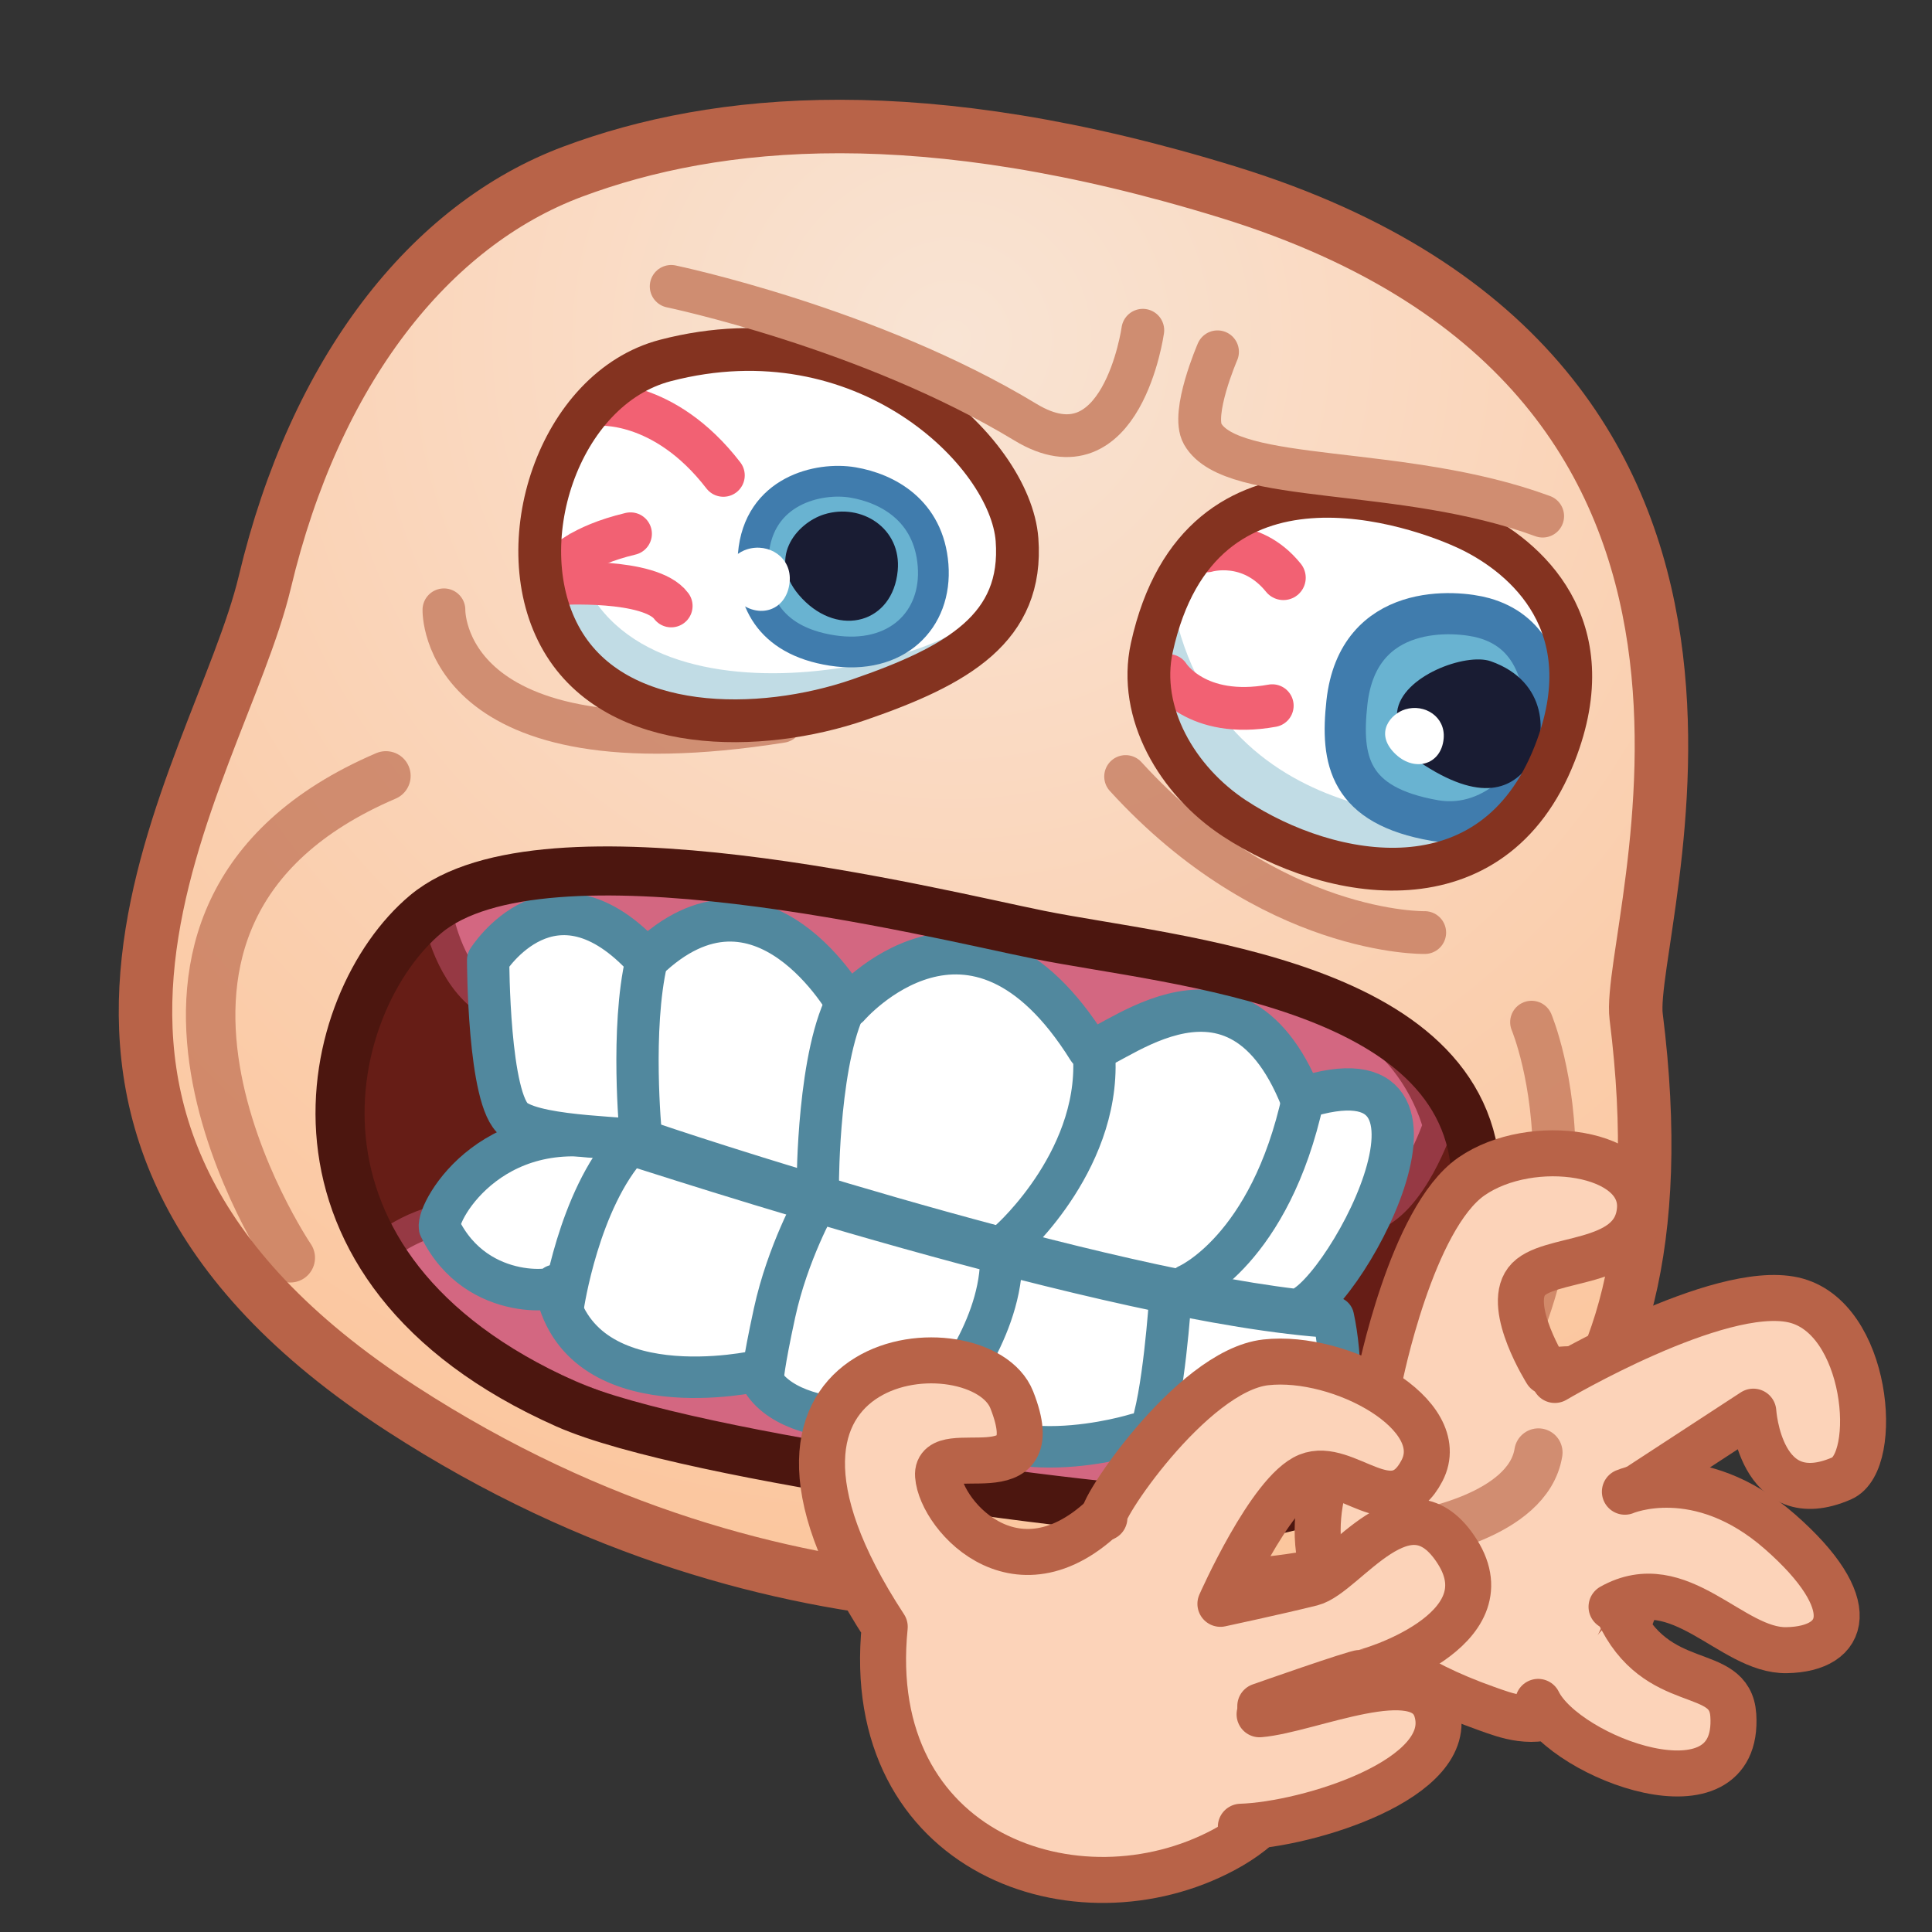 <svg xmlns="http://www.w3.org/2000/svg" xmlns:xlink="http://www.w3.org/1999/xlink" viewBox="0 0 512 512" width="512" height="512" style="width: 100%; height: 100%; transform: translate3d(0,0,0); content-visibility: visible;" preserveAspectRatio="xMidYMid meet"><rect x="0" y="0" width="512" height="512" fill="#333333" stroke="none"/><defs><clipPath id="__lottie_element_2"><rect width="512" height="512" x="0" y="0"></rect></clipPath><radialGradient id="__lottie_element_80" spreadMethod="pad" gradientUnits="userSpaceOnUse" cx="-3.785" cy="-165.955" r="338.805" fx="-3.785" fy="-165.955"><stop offset="0%" stop-color="rgb(249,228,212)"></stop><stop offset="50%" stop-color="rgb(250,212,184)"></stop><stop offset="100%" stop-color="rgb(251,197,156)"></stop></radialGradient></defs><g clip-path="url(#__lottie_element_2)"><g style="display: block;" transform="matrix(1,0,0,1,255.999,256)" opacity="1"><g opacity="1" transform="matrix(1,0,0,1,0,0)"><path fill="url(#__lottie_element_80)" fill-opacity="1" d=" M-149.569,117.345 C-267.901,40.666 -198.152,-49.953 -185.816,-101.757 C-172.523,-157.58 -142.256,-196.322 -104.183,-210.53 C-66.11,-224.738 -11.317,-229.998 69.537,-205.052 C229.29,-155.764 174.658,-10.003 177.601,13.405 C192.75,133.905 128.943,160.009 72.667,164.296 C47.541,166.21 -46.939,183.849 -149.569,117.345z"></path><path stroke-linecap="butt" stroke-linejoin="miter" fill-opacity="0" stroke-miterlimit="10" stroke="rgb(184,99,72)" stroke-opacity="1" stroke-width="14.173" d=" M-149.569,117.345 C-267.901,40.666 -198.152,-49.953 -185.816,-101.757 C-172.523,-157.58 -142.256,-196.322 -104.183,-210.53 C-66.11,-224.738 -11.317,-229.998 69.537,-205.052 C229.29,-155.764 174.658,-10.003 177.601,13.405 C192.75,133.905 128.943,160.009 72.667,164.296 C47.541,166.21 -46.939,183.849 -149.569,117.345z"></path></g></g><g style="display: block;" transform="matrix(1,0,0,1,250.001,262.5)" opacity="1"><g opacity="1" transform="matrix(1,0,0,1,0,0)"><path fill="rgb(102,29,22)" fill-opacity="1" d=" M-137.172,-20.239 C-164.767,2.845 -181.589,73.286 -99.932,109.578 C-67.542,123.974 49.414,138.969 74.014,138.969 C102.205,138.969 139.648,122.896 141.193,52.596 C142.393,-1.987 60.733,-7.631 25.422,-14.754 C-2.4,-20.366 -105.93,-46.373 -137.172,-20.239z"></path></g><g opacity="1" transform="matrix(1,0,0,1,0,0)"><g opacity="1" transform="matrix(1,0,0,1,0,0)"><path fill="rgb(211,103,129)" fill-opacity="1" d=" M-147.917,67.591 C-147.917,67.591 -135.029,57.564 -124.856,61.477 C-114.683,65.39 89.33,96.909 97.155,109.429 C104.98,121.949 107.328,132.905 107.328,132.905 C107.328,132.905 74.826,145.336 -31.178,126.123 C-140.465,106.315 -147.917,67.591 -147.917,67.591z"></path><path stroke-linecap="round" stroke-linejoin="round" fill-opacity="0" stroke="rgb(150,57,68)" stroke-opacity="1" stroke-width="8" d=" M-147.917,67.591 C-147.917,67.591 -135.029,57.564 -124.856,61.477 C-114.683,65.39 89.33,96.909 97.155,109.429 C104.98,121.949 107.328,132.905 107.328,132.905 C107.328,132.905 74.826,145.336 -31.178,126.123 C-140.465,106.315 -147.917,67.591 -147.917,67.591z"></path></g><g opacity="1" transform="matrix(1,0,0,1,0,0)"><path fill="rgb(255,255,255)" fill-opacity="1" d=" M-133.522,62.793 C-134.303,58.334 -118.527,30.403 -83.187,40.717 C-77.159,42.476 45.718,83.195 103.358,86.582 C105.57,96.604 106.212,115.025 101.814,119.096 C72.209,135.851 51.248,117.516 51.248,117.516 C51.248,117.516 12.684,129.637 -0.686,108.182 C-5.958,115.247 -43.243,117.863 -49.263,100.822 C-49.263,100.822 -96.996,111.647 -102.909,78.129 C-99.825,79.27 -123.506,83.526 -133.522,62.793z"></path><path stroke-linecap="round" stroke-linejoin="round" fill-opacity="0" stroke="rgb(81,136,158)" stroke-opacity="1" stroke-width="10.995" d=" M-133.522,62.793 C-134.303,58.334 -118.527,30.403 -83.187,40.717 C-77.159,42.476 45.718,83.195 103.358,86.582 C105.57,96.604 106.212,115.025 101.814,119.096 C72.209,135.851 51.248,117.516 51.248,117.516 C51.248,117.516 12.684,129.637 -0.686,108.182 C-5.958,115.247 -43.243,117.863 -49.263,100.822 C-49.263,100.822 -96.996,111.647 -102.909,78.129 C-99.825,79.27 -123.506,83.526 -133.522,62.793z"></path></g><g opacity="1" transform="matrix(1,0,0,1,0,0)"><path stroke-linecap="round" stroke-linejoin="round" fill-opacity="0" stroke="rgb(81,136,158)" stroke-opacity="1" stroke-width="11.207" d=" M-83.187,40.717 C-96.711,55.407 -100.822,83.606 -100.822,83.606"></path></g><g opacity="1" transform="matrix(1,0,0,1,0,0)"><path stroke-linecap="round" stroke-linejoin="round" fill-opacity="0" stroke="rgb(81,136,158)" stroke-opacity="1" stroke-width="11.207" d=" M-33.786,56.218 C-33.786,56.218 -41.263,69.434 -44.741,85.432 C-47.852,99.742 -47.871,102.822 -47.871,102.822"></path></g><g opacity="1" transform="matrix(1,0,0,1,0,0)"><path stroke-linecap="round" stroke-linejoin="round" fill-opacity="0" stroke="rgb(81,136,158)" stroke-opacity="1" stroke-width="11.207" d=" M-0.686,108.938 C-0.686,108.938 14.766,91.277 15.318,71.962"></path></g><g opacity="1" transform="matrix(1,0,0,1,0,0)"><path stroke-linecap="round" stroke-linejoin="round" fill-opacity="0" stroke="rgb(81,136,158)" stroke-opacity="1" stroke-width="11.207" d=" M60.116,81.78 C60.116,81.78 58.377,108.212 54.725,117.081"></path></g></g><g opacity="1" transform="matrix(1,0,0,1,0,0)"><g opacity="1" transform="matrix(1,0,0,1,0,0)"><path fill="rgb(211,103,129)" fill-opacity="1" d=" M-133.949,-19.947 C-133.949,-19.947 -131.518,-5.98 -122.649,1.324 C-113.78,8.628 102.372,63.522 113.327,59.87 C124.282,56.218 131.064,35.873 131.064,35.873 C131.064,35.873 125.848,12.397 100.807,3.007 C81.026,-4.411 -29.613,-25.686 -78.651,-29.859 C-122.834,-33.619 -133.949,-19.947 -133.949,-19.947z"></path><path stroke-linecap="round" stroke-linejoin="round" fill-opacity="0" stroke="rgb(150,57,68)" stroke-opacity="1" stroke-width="8" d=" M-133.949,-19.947 C-133.949,-19.947 -131.518,-5.98 -122.649,1.324 C-113.78,8.628 102.372,63.522 113.327,59.87 C124.282,56.218 131.064,35.873 131.064,35.873 C131.064,35.873 125.848,12.397 100.807,3.007 C81.026,-4.411 -29.613,-25.686 -78.651,-29.859 C-122.834,-33.619 -133.949,-19.947 -133.949,-19.947z"></path></g><g opacity="1" transform="matrix(1,0,0,1,0,0)"><path fill="rgb(255,255,255)" fill-opacity="1" d=" M-120.638,-8.102 C-120.638,-8.102 -103.422,-35.528 -78.631,-8.052 C-48.149,-37.491 -25.144,4.164 -25.144,4.164 C-25.144,4.164 7.592,-33.996 38.466,15.527 C41.255,18.983 76.576,-16.888 94.808,28.569 C144.705,12.316 104.012,85.112 93.131,84.655 C32.978,77.481 -75.092,41.51 -78.492,40.177 C-81.892,38.844 -106.577,39.253 -113.603,34.308 C-120.629,29.363 -120.638,-8.102 -120.638,-8.102z"></path><path stroke-linecap="round" stroke-linejoin="round" fill-opacity="0" stroke="rgb(81,136,158)" stroke-opacity="1" stroke-width="11.207" d=" M-120.638,-8.102 C-120.638,-8.102 -103.422,-35.528 -78.631,-8.052 C-48.149,-37.491 -25.144,4.164 -25.144,4.164 C-25.144,4.164 7.592,-33.996 38.466,15.527 C41.255,18.983 76.576,-16.888 94.808,28.569 C144.705,12.316 104.012,85.112 93.131,84.655 C32.978,77.481 -75.092,41.51 -78.492,40.177 C-81.892,38.844 -106.577,39.253 -113.603,34.308 C-120.629,29.363 -120.638,-8.102 -120.638,-8.102z"></path></g><g opacity="1" transform="matrix(1,0,0,1,0,0)"><path stroke-linecap="round" stroke-linejoin="round" fill-opacity="0" stroke="rgb(81,136,158)" stroke-opacity="1" stroke-width="11.207" d=" M-78.631,-8.052 C-82.914,10.154 -80.216,37.959 -80.216,37.959"></path></g><g opacity="1" transform="matrix(1,0,0,1,0,0)"><path stroke-linecap="round" stroke-linejoin="round" fill-opacity="0" stroke="rgb(81,136,158)" stroke-opacity="1" stroke-width="11.207" d=" M-24.918,1.964 C-33.247,16.224 -33.264,51.001 -33.264,51.001"></path></g><g opacity="1" transform="matrix(1,0,0,1,0,0)"><path stroke-linecap="round" stroke-linejoin="round" fill-opacity="0" stroke="rgb(81,136,158)" stroke-opacity="1" stroke-width="11.207" d=" M39.771,15.006 C42.912,43.818 17.86,66.13 17.86,66.13"></path></g><g opacity="1" transform="matrix(1,0,0,1,0,0)"><path stroke-linecap="round" stroke-linejoin="round" fill-opacity="0" stroke="rgb(81,136,158)" stroke-opacity="1" stroke-width="11.207" d=" M95.329,28.569 C86.6,68.804 64.811,78.129 64.811,78.129"></path></g></g><g opacity="1" transform="matrix(1,0,0,1,0,0)"><g opacity="0.63" transform="matrix(1,0,0,1,0,0)"><path stroke-linecap="round" stroke-linejoin="round" fill-opacity="0" stroke="rgb(184,99,72)" stroke-opacity="1" stroke-width="13.106" d=" M-147.727,-56.879 C-234.513,-19.696 -173.074,70.825 -173.074,70.825"></path></g><g opacity="0.63" transform="matrix(1,0,0,1,0,0)"><path stroke-linecap="round" stroke-linejoin="round" fill-opacity="0" stroke="rgb(184,99,72)" stroke-opacity="1" stroke-width="11.339" d=" M155.877,8.386 C155.877,8.386 181.036,68.155 128.356,131.199"></path></g><g opacity="1" transform="matrix(1,0,0,1,0,0)"><path stroke-linecap="butt" stroke-linejoin="miter" fill-opacity="0" stroke-miterlimit="10" stroke="rgb(76,22,15)" stroke-opacity="1" stroke-width="13" d=" M-137.172,-20.239 C-164.767,2.845 -181.589,73.286 -99.932,109.578 C-67.542,123.974 49.414,138.969 74.014,138.969 C102.205,138.969 139.648,122.896 141.193,52.596 C142.393,-1.987 60.733,-7.631 25.422,-14.754 C-2.4,-20.366 -105.93,-46.373 -137.172,-20.239z"></path></g></g></g><g style="display: block;" transform="matrix(1,0,0,1,256,255.999)" opacity="1"><g opacity="1" transform="matrix(1,0,0,1,0,0)"><g opacity="0.63" transform="matrix(1,0,0,1,0,0)"><path stroke-linecap="round" stroke-linejoin="round" fill-opacity="0" stroke="rgb(184,99,72)" stroke-opacity="1" stroke-width="11.339" d=" M-138.353,-94.39 C-138.353,-94.39 -139.546,-50.455 -48.915,-64.811"></path></g><g opacity="0.63" transform="matrix(1,0,0,1,0,0)"><path stroke-linecap="round" stroke-linejoin="round" fill-opacity="0" stroke="rgb(184,99,72)" stroke-opacity="1" stroke-width="11.339" d=" M42.302,-50.21 C80.842,-7.959 121.565,-8.859 121.565,-8.859"></path></g></g><g opacity="1" transform="matrix(1,0,0,1,0,0)"><g opacity="1" transform="matrix(1,0,0,1,0,0)"><path fill="rgb(255,255,255)" fill-opacity="1" d=" M71.47,-117.173 C55.597,-104.178 49.162,-88.84 49.87,-74.666 C50.578,-60.491 58.428,-47.48 71.127,-39.138 C96.525,-22.454 136.005,-16.143 156.02,-56.279 C178.586,-101.531 107.869,-146.972 71.47,-117.173z"></path></g><g opacity="1" transform="matrix(1,0,0,1,0,0)"><path fill="rgb(255,255,255)" fill-opacity="1" d=" M-79.659,-160.469 C-108.06,-152.976 -121.612,-111.36 -107.056,-86.319 C-92.5,-61.278 -54.575,-61.536 -28.335,-70.578 C-2.095,-79.62 15.275,-89.618 13.518,-113.002 C11.761,-136.386 -27.728,-174.17 -79.659,-160.469z"></path></g><g opacity="1" transform="matrix(1,0,0,1,0,0)"><path fill="rgb(193,220,229)" fill-opacity="1" d=" M55.473,-92.796 C69.953,-31.788 139.237,-39.423 139.237,-39.423 C139.237,-39.423 107.836,-2.303 59.501,-52.517 C42.493,-70.186 52.251,-92.796 55.473,-92.796z"></path></g><g opacity="1" transform="matrix(1,0,0,1,0,0)"><path fill="rgb(193,220,229)" fill-opacity="1" d=" M-104.792,-114.699 C-97.943,-58.187 -4.399,-78.964 4.413,-94.527 C4.413,-94.527 -40.122,-43.925 -92.484,-72.12 C-110.857,-82.013 -109.313,-112.703 -104.792,-114.699z"></path></g></g><g opacity="1" transform="matrix(1,0,0,1,0,0)"><g opacity="1" transform="matrix(1,0,0,1,-2.344,4.782)"><g opacity="1" transform="matrix(1,0,0,1,0,0)"><path fill="rgb(105,179,209)" fill-opacity="1" d=" M103.287,-74.575 C101.61,-59.27 103.815,-47.269 126.613,-43.324 C142.453,-40.583 156.979,-55.109 156.253,-70.362 C155.625,-83.546 151.423,-93.678 139.577,-97.004 C132.285,-99.051 106.225,-101.389 103.287,-74.575z"></path><path stroke-linecap="round" stroke-linejoin="round" fill-opacity="0" stroke="rgb(64,124,173)" stroke-opacity="1" stroke-width="10.909" d=" M103.287,-74.575 C101.61,-59.27 103.815,-47.269 126.613,-43.324 C142.453,-40.583 156.979,-55.109 156.253,-70.362 C155.625,-83.546 151.423,-93.678 139.577,-97.004 C132.285,-99.051 106.225,-101.389 103.287,-74.575z"></path></g><g opacity="1" transform="matrix(1,0,0,1,0,0)"><path fill="rgb(25,28,51)" fill-opacity="1" d=" M116.608,-72.221 C115.998,-67.335 117.437,-62.09 123.784,-58.012 C140.104,-47.525 147.947,-52.434 152.142,-58.962 C156.337,-65.49 156.707,-80.176 141.401,-85.546 C134.808,-87.859 117.779,-81.593 116.608,-72.221z"></path></g><g opacity="1" transform="matrix(1,0,0,1,0,0)"><path fill="rgb(255,255,255)" fill-opacity="1" d=" M118.736,-72.791 C114.988,-71.646 110.612,-66.69 115.773,-61.326 C120.934,-55.962 128.291,-57.943 128.929,-65.06 C129.448,-70.849 123.875,-74.361 118.736,-72.791z"></path></g></g><g opacity="1" transform="matrix(1,0,0,1,-2.936,-0.726)"><g opacity="1" transform="matrix(1,0,0,1,0,0)"><path fill="rgb(105,179,209)" fill-opacity="1" d=" M-53.436,-108.285 C-54.372,-96.815 -49.656,-85.567 -32.569,-82.896 C-15.482,-80.225 -4.645,-90.949 -5.789,-105.502 C-6.933,-120.055 -17.937,-125.872 -27.004,-127.413 C-36.071,-128.954 -52.045,-125.327 -53.436,-108.285z"></path><path stroke-linecap="round" stroke-linejoin="round" fill-opacity="0" stroke="rgb(64,124,173)" stroke-opacity="1" stroke-width="8.154" d=" M-53.436,-108.285 C-54.372,-96.815 -49.656,-85.567 -32.569,-82.896 C-15.482,-80.225 -4.645,-90.949 -5.789,-105.502 C-6.933,-120.055 -17.937,-125.872 -27.004,-127.413 C-36.071,-128.954 -52.045,-125.327 -53.436,-108.285z"></path></g><g opacity="1" transform="matrix(1,0,0,1,0,0)"><path fill="rgb(25,28,51)" fill-opacity="1" d=" M-34.679,-118.952 C-41.894,-116.69 -50.355,-107.015 -40.487,-96.641 C-30.619,-86.267 -16.459,-90.189 -15.162,-104.028 C-14.107,-115.284 -24.786,-122.054 -34.679,-118.952z"></path></g><g opacity="1" transform="matrix(1,0,0,1,0,0)"><path fill="rgb(255,255,255)" fill-opacity="1" d=" M-55.091,-109.698 C-59.267,-108.389 -64.163,-102.789 -58.452,-96.786 C-52.741,-90.783 -44.547,-93.052 -43.796,-101.061 C-43.185,-107.575 -49.366,-111.493 -55.091,-109.698z"></path></g></g></g><g opacity="1" transform="matrix(1,0,0,1,0,0)"><g opacity="1" transform="matrix(1,0,0,1,0,0)"><path fill="rgb(255,255,255)" fill-opacity="1" d=" M-97.692,-148.802 C-97.692,-148.802 -80.162,-150.598 -64.304,-130.021"></path><path stroke-linecap="round" stroke-linejoin="round" fill-opacity="0" stroke="rgb(242,97,115)" stroke-opacity="1" stroke-width="11.339" d=" M-97.692,-148.802 C-97.692,-148.802 -80.162,-150.598 -64.304,-130.021"></path></g><g opacity="1" transform="matrix(1,0,0,1,0,0)"><path fill="rgb(255,255,255)" fill-opacity="1" d=" M-108.038,-101.329 C-108.038,-101.329 -83.645,-102.871 -78.129,-95.417"></path><path stroke-linecap="round" stroke-linejoin="round" fill-opacity="0" stroke="rgb(242,97,115)" stroke-opacity="1" stroke-width="11.339" d=" M-108.038,-101.329 C-108.038,-101.329 -83.645,-102.871 -78.129,-95.417"></path></g><g opacity="1" transform="matrix(1,0,0,1,0,0)"><path fill="rgb(255,255,255)" fill-opacity="1" d=" M-88.91,-114.545 C-102.419,-111.324 -106.647,-106.198 -106.647,-106.198"></path><path stroke-linecap="round" stroke-linejoin="round" fill-opacity="0" stroke="rgb(242,97,115)" stroke-opacity="1" stroke-width="11.339" d=" M-88.91,-114.545 C-102.419,-111.324 -106.647,-106.198 -106.647,-106.198"></path></g><g opacity="1" transform="matrix(1,0,0,1,0,0)"><path fill="rgb(255,255,255)" fill-opacity="1" d=" M53.682,-76.984 C53.682,-76.984 60.923,-65.313 81.157,-68.985"></path><path stroke-linecap="round" stroke-linejoin="round" fill-opacity="0" stroke="rgb(242,97,115)" stroke-opacity="1" stroke-width="11.339" d=" M53.682,-76.984 C53.682,-76.984 60.923,-65.313 81.157,-68.985"></path></g><g opacity="1" transform="matrix(1,0,0,1,0,0)"><path fill="rgb(255,255,255)" fill-opacity="1" d=" M84.113,-102.894 C75.344,-113.741 63.798,-110.25 63.798,-110.25"></path><path stroke-linecap="round" stroke-linejoin="round" fill-opacity="0" stroke="rgb(242,97,115)" stroke-opacity="1" stroke-width="11.839" d=" M84.113,-102.894 C75.344,-113.741 63.798,-110.25 63.798,-110.25"></path></g></g><g opacity="1" transform="matrix(1,0,0,1,0,0)"><path stroke-linecap="round" stroke-linejoin="round" fill-opacity="0" stroke="rgb(132,51,32)" stroke-opacity="1" stroke-width="11.339" d=" M133.822,-115.416 C119.815,-122.27 62.062,-142.596 49.245,-84.382 C45.44,-67.1 55.974,-49.092 71.127,-39.138 C96.525,-22.454 139.646,-14.525 156.02,-56.279 C169.447,-90.519 148.007,-108.476 133.822,-115.416z"></path></g><g opacity="1" transform="matrix(1,0,0,1,0,0)"><path stroke-linecap="round" stroke-linejoin="round" fill-opacity="0" stroke="rgb(132,51,32)" stroke-opacity="1" stroke-width="11.339" d=" M-79.659,-160.469 C-108.08,-153.05 -121.612,-111.36 -107.056,-86.319 C-92.5,-61.278 -54.575,-61.536 -28.335,-70.578 C-2.095,-79.62 15.275,-89.618 13.518,-113.002 C11.761,-136.386 -27.176,-174.17 -79.659,-160.469z"></path></g><g opacity="1" transform="matrix(1,0,0,1,0,0)"><path stroke-linecap="round" stroke-linejoin="round" fill-opacity="0" stroke="rgb(207,141,113)" stroke-opacity="1" stroke-width="11.339" d=" M46.855,-168.48 C46.855,-168.48 41.293,-128.648 15.773,-144.107 C-25.581,-169.158 -78.129,-180.102 -78.129,-180.102"></path></g><g opacity="1" transform="matrix(1,0,0,1,0,0)"><path stroke-linecap="round" stroke-linejoin="round" fill-opacity="0" stroke="rgb(208,141,113)" stroke-opacity="1" stroke-width="11.339" d=" M66.656,-162.769 C66.656,-162.769 59.595,-146.455 62.725,-140.977 C70.49,-127.389 115.5,-133 152.823,-119.219"></path></g></g><g style="display: none;"><g><path></path><path stroke-linecap="butt" stroke-linejoin="miter" fill-opacity="0" stroke-miterlimit="4"></path></g></g><g style="display: none;"><g><path></path><path stroke-linecap="butt" stroke-linejoin="miter" fill-opacity="0" stroke-miterlimit="4"></path></g></g><g style="display: none;"><g><path></path><path stroke-linecap="butt" stroke-linejoin="miter" fill-opacity="0" stroke-miterlimit="4"></path></g></g><g style="display: none;"><g><path></path><path stroke-linecap="butt" stroke-linejoin="miter" fill-opacity="0" stroke-miterlimit="4"></path></g></g><g style="display: none;"><g><path></path><path stroke-linecap="butt" stroke-linejoin="miter" fill-opacity="0" stroke-miterlimit="4"></path></g></g><g style="display: none;"><g><path></path><path stroke-linecap="butt" stroke-linejoin="miter" fill-opacity="0" stroke-miterlimit="4"></path></g></g><g style="display: none;"><g><path></path><path stroke-linecap="butt" stroke-linejoin="miter" fill-opacity="0" stroke-miterlimit="4"></path></g></g><g style="display: none;"><g><path></path><path stroke-linecap="butt" stroke-linejoin="miter" fill-opacity="0" stroke-miterlimit="4"></path></g></g><g style="display: none;"><g><path></path><path stroke-linecap="butt" stroke-linejoin="miter" fill-opacity="0" stroke-miterlimit="4"></path></g></g><g style="display: none;"><g><path></path><path stroke-linecap="butt" stroke-linejoin="miter" fill-opacity="0" stroke-miterlimit="4"></path></g></g><g style="display: block;" transform="matrix(1,0,0,1,256,256)" opacity="1"><g opacity="1" transform="matrix(1,0,0,1,0,0)"><path fill="rgb(252,211,185)" fill-opacity="1" d=" M109.634,109.264 C109.634,109.264 118.032,66.83 133.945,55.779 C149.858,44.728 179.916,49.148 178.59,64.619 C177.264,80.09 153.836,76.554 148.532,83.626 C143.228,90.698 153.836,107.496 153.836,107.496 C153.836,107.496 196.271,97.771 182.126,153.466 C167.981,209.161 147.933,200.325 137.923,196.785 C57.916,168.495 109.634,109.264 109.634,109.264z"></path><path stroke-linecap="round" stroke-linejoin="round" fill-opacity="0" stroke="rgb(184,99,72)" stroke-opacity="1" stroke-width="12.189" d=" M109.634,109.264 C109.634,109.264 118.032,66.83 133.945,55.779 C149.858,44.728 179.916,49.148 178.59,64.619 C177.264,80.09 153.836,76.554 148.532,83.626 C143.228,90.698 153.836,107.496 153.836,107.496 C153.836,107.496 196.271,97.771 182.126,153.466 C167.981,209.161 147.933,200.325 137.923,196.785 C57.916,168.495 109.634,109.264 109.634,109.264z"></path></g><g opacity="1" transform="matrix(1,0,0,1,0,0)"><path fill="rgb(252,211,185)" fill-opacity="1" d=" M156.046,109.706 C156.046,109.706 199.365,84.068 219.256,88.488 C239.147,92.908 242.242,131.365 232.075,135.785 C210.347,145.232 208.647,118.104 208.647,118.104 C208.647,118.104 176.822,138.879 176.822,138.879"></path><path stroke-linecap="round" stroke-linejoin="round" fill-opacity="0" stroke="rgb(184,99,72)" stroke-opacity="1" stroke-width="12.189" d=" M156.046,109.706 C156.046,109.706 199.365,84.068 219.256,88.488 C239.147,92.908 242.242,131.365 232.075,135.785 C210.347,145.232 208.647,118.104 208.647,118.104 C208.647,118.104 176.822,138.879 176.822,138.879"></path></g><g opacity="1" transform="matrix(1,0,0,1,0,0)"><path fill="rgb(252,211,185)" fill-opacity="1" d=" M151.626,195.017 C158.916,209.92 205.193,227.226 203.343,198.553 C202.459,184.85 183.01,193.248 172.843,171.147"></path><path stroke-linecap="round" stroke-linejoin="round" fill-opacity="0" stroke="rgb(184,99,72)" stroke-opacity="1" stroke-width="12.189" d=" M151.626,195.017 C158.916,209.92 205.193,227.226 203.343,198.553 C202.459,184.85 183.01,193.248 172.843,171.147"></path></g><g opacity="1" transform="matrix(1,0,0,1,0,0)"><path fill="rgb(252,211,185)" fill-opacity="1" d=" M174.611,139.321 C174.611,139.321 194.061,130.923 215.72,149.93 C237.379,168.937 233.5,181 217.488,181.314 C202.797,181.602 189.198,159.654 171.075,169.821"></path><path stroke-linecap="round" stroke-linejoin="round" fill-opacity="0" stroke="rgb(184,99,72)" stroke-opacity="1" stroke-width="12.189" d=" M174.611,139.321 C174.611,139.321 194.061,130.923 215.72,149.93 C237.379,168.937 233.5,181 217.488,181.314 C202.797,181.602 189.198,159.654 171.075,169.821"></path></g><g opacity="0.63" transform="matrix(1,0,0,1,0,0)"><path stroke-linecap="round" stroke-linejoin="round" fill-opacity="0" stroke="rgb(184,99,72)" stroke-opacity="1" stroke-width="12.792" d=" M151.695,128.927 C148.974,145.951 119.522,150.526 119.522,150.526"></path></g></g><g style="display: block;" transform="matrix(1,0,0,1,249.5,267)" opacity="1"><g opacity="1" transform="matrix(1,0,0,1,0,0)"><g opacity="1" transform="matrix(1,0,0,1,0,0)"><path fill="rgb(252,211,185)" fill-opacity="1" d=" M46.223,131.564 C21.389,159.157 -0.134,134.875 -0.906,124.064 C-1.637,113.83 28.901,129.994 18.629,103.971 C10.351,83 -64.151,89.07 -15.035,164.124 C-21.106,224.277 36.108,244.012 74.92,223.174 C95.77,211.98 103.312,191.532 80.01,158.789 C56.708,126.046 46.223,131.564 46.223,131.564z"></path><path stroke-linecap="round" stroke-linejoin="round" fill-opacity="0" stroke="rgb(184,99,72)" stroke-opacity="1" stroke-width="12.189" d=" M46.223,131.564 C21.389,159.157 -0.134,134.875 -0.906,124.064 C-1.637,113.83 28.901,129.994 18.629,103.971 C10.351,83 -64.151,89.07 -15.035,164.124 C-21.106,224.277 36.108,244.012 74.92,223.174 C95.77,211.98 103.312,191.532 80.01,158.789 C56.708,126.046 46.223,131.564 46.223,131.564z"></path></g><g opacity="1" transform="matrix(1,0,0,1,0,0)"><path fill="rgb(252,211,185)" fill-opacity="1" d=" M84.49,185.14 C84.49,185.14 109.687,176.265 111.343,176.265 C112.999,176.265 149.974,165.228 136.729,144.257 C123.484,123.286 106.928,150.328 98.098,152.535 C89.268,154.742 73.922,158.033 73.922,158.033 C73.922,158.033 87.061,128.253 97.095,124.157 C107.129,120.061 119.621,137.634 127.347,122.734 C135.073,107.834 105.824,91.83 85.957,94.037 C66.09,96.244 40.704,134.876 43.183,135.236"></path><path stroke-linecap="round" stroke-linejoin="round" fill-opacity="0" stroke="rgb(184,99,72)" stroke-opacity="1" stroke-width="12.189" d=" M84.49,185.14 C84.49,185.14 109.687,176.265 111.343,176.265 C112.999,176.265 149.974,165.228 136.729,144.257 C123.484,123.286 106.928,150.328 98.098,152.535 C89.268,154.742 73.922,158.033 73.922,158.033 C73.922,158.033 87.061,128.253 97.095,124.157 C107.129,120.061 119.621,137.634 127.347,122.734 C135.073,107.834 105.824,91.83 85.957,94.037 C66.09,96.244 40.704,134.876 43.183,135.236"></path></g><g opacity="1" transform="matrix(1,0,0,1,0,0)"><path fill="rgb(252,211,185)" fill-opacity="1" d=" M79.335,217.103 C96.995,216.551 136.729,204.411 131.21,186.199 C127.057,172.495 97.546,186.199 84.301,187.303"></path><path stroke-linecap="round" stroke-linejoin="round" fill-opacity="0" stroke="rgb(184,99,72)" stroke-opacity="1" stroke-width="12.189" d=" M79.335,217.103 C96.995,216.551 136.729,204.411 131.21,186.199 C127.057,172.495 97.546,186.199 84.301,187.303"></path></g></g></g><g style="display: none;"><g><path></path><path stroke-linecap="butt" stroke-linejoin="miter" fill-opacity="0" stroke-miterlimit="4"></path></g></g><g style="display: none;"><g><path></path><path stroke-linecap="butt" stroke-linejoin="miter" fill-opacity="0" stroke-miterlimit="4"></path></g></g><g style="display: none;"><g><path></path><path stroke-linecap="butt" stroke-linejoin="miter" fill-opacity="0" stroke-miterlimit="4"></path></g></g><g style="display: none;"><g><path></path><path stroke-linecap="butt" stroke-linejoin="miter" fill-opacity="0" stroke-miterlimit="4"></path></g></g><g style="display: none;"><g><path></path><path stroke-linecap="butt" stroke-linejoin="miter" fill-opacity="0" stroke-miterlimit="4"></path></g></g><g style="display: none;"><g><path></path><path stroke-linecap="butt" stroke-linejoin="miter" fill-opacity="0" stroke-miterlimit="4"></path></g></g><g style="display: none;"><g><path></path><path stroke-linecap="butt" stroke-linejoin="miter" fill-opacity="0" stroke-miterlimit="4"></path></g></g><g style="display: none;"><g><path></path><path stroke-linecap="butt" stroke-linejoin="miter" fill-opacity="0" stroke-miterlimit="4"></path></g></g><g style="display: none;"><g><path></path><path stroke-linecap="butt" stroke-linejoin="miter" fill-opacity="0" stroke-miterlimit="4"></path></g></g><g style="display: none;"><g><path></path><path stroke-linecap="butt" stroke-linejoin="miter" fill-opacity="0" stroke-miterlimit="4"></path></g></g></g></svg>